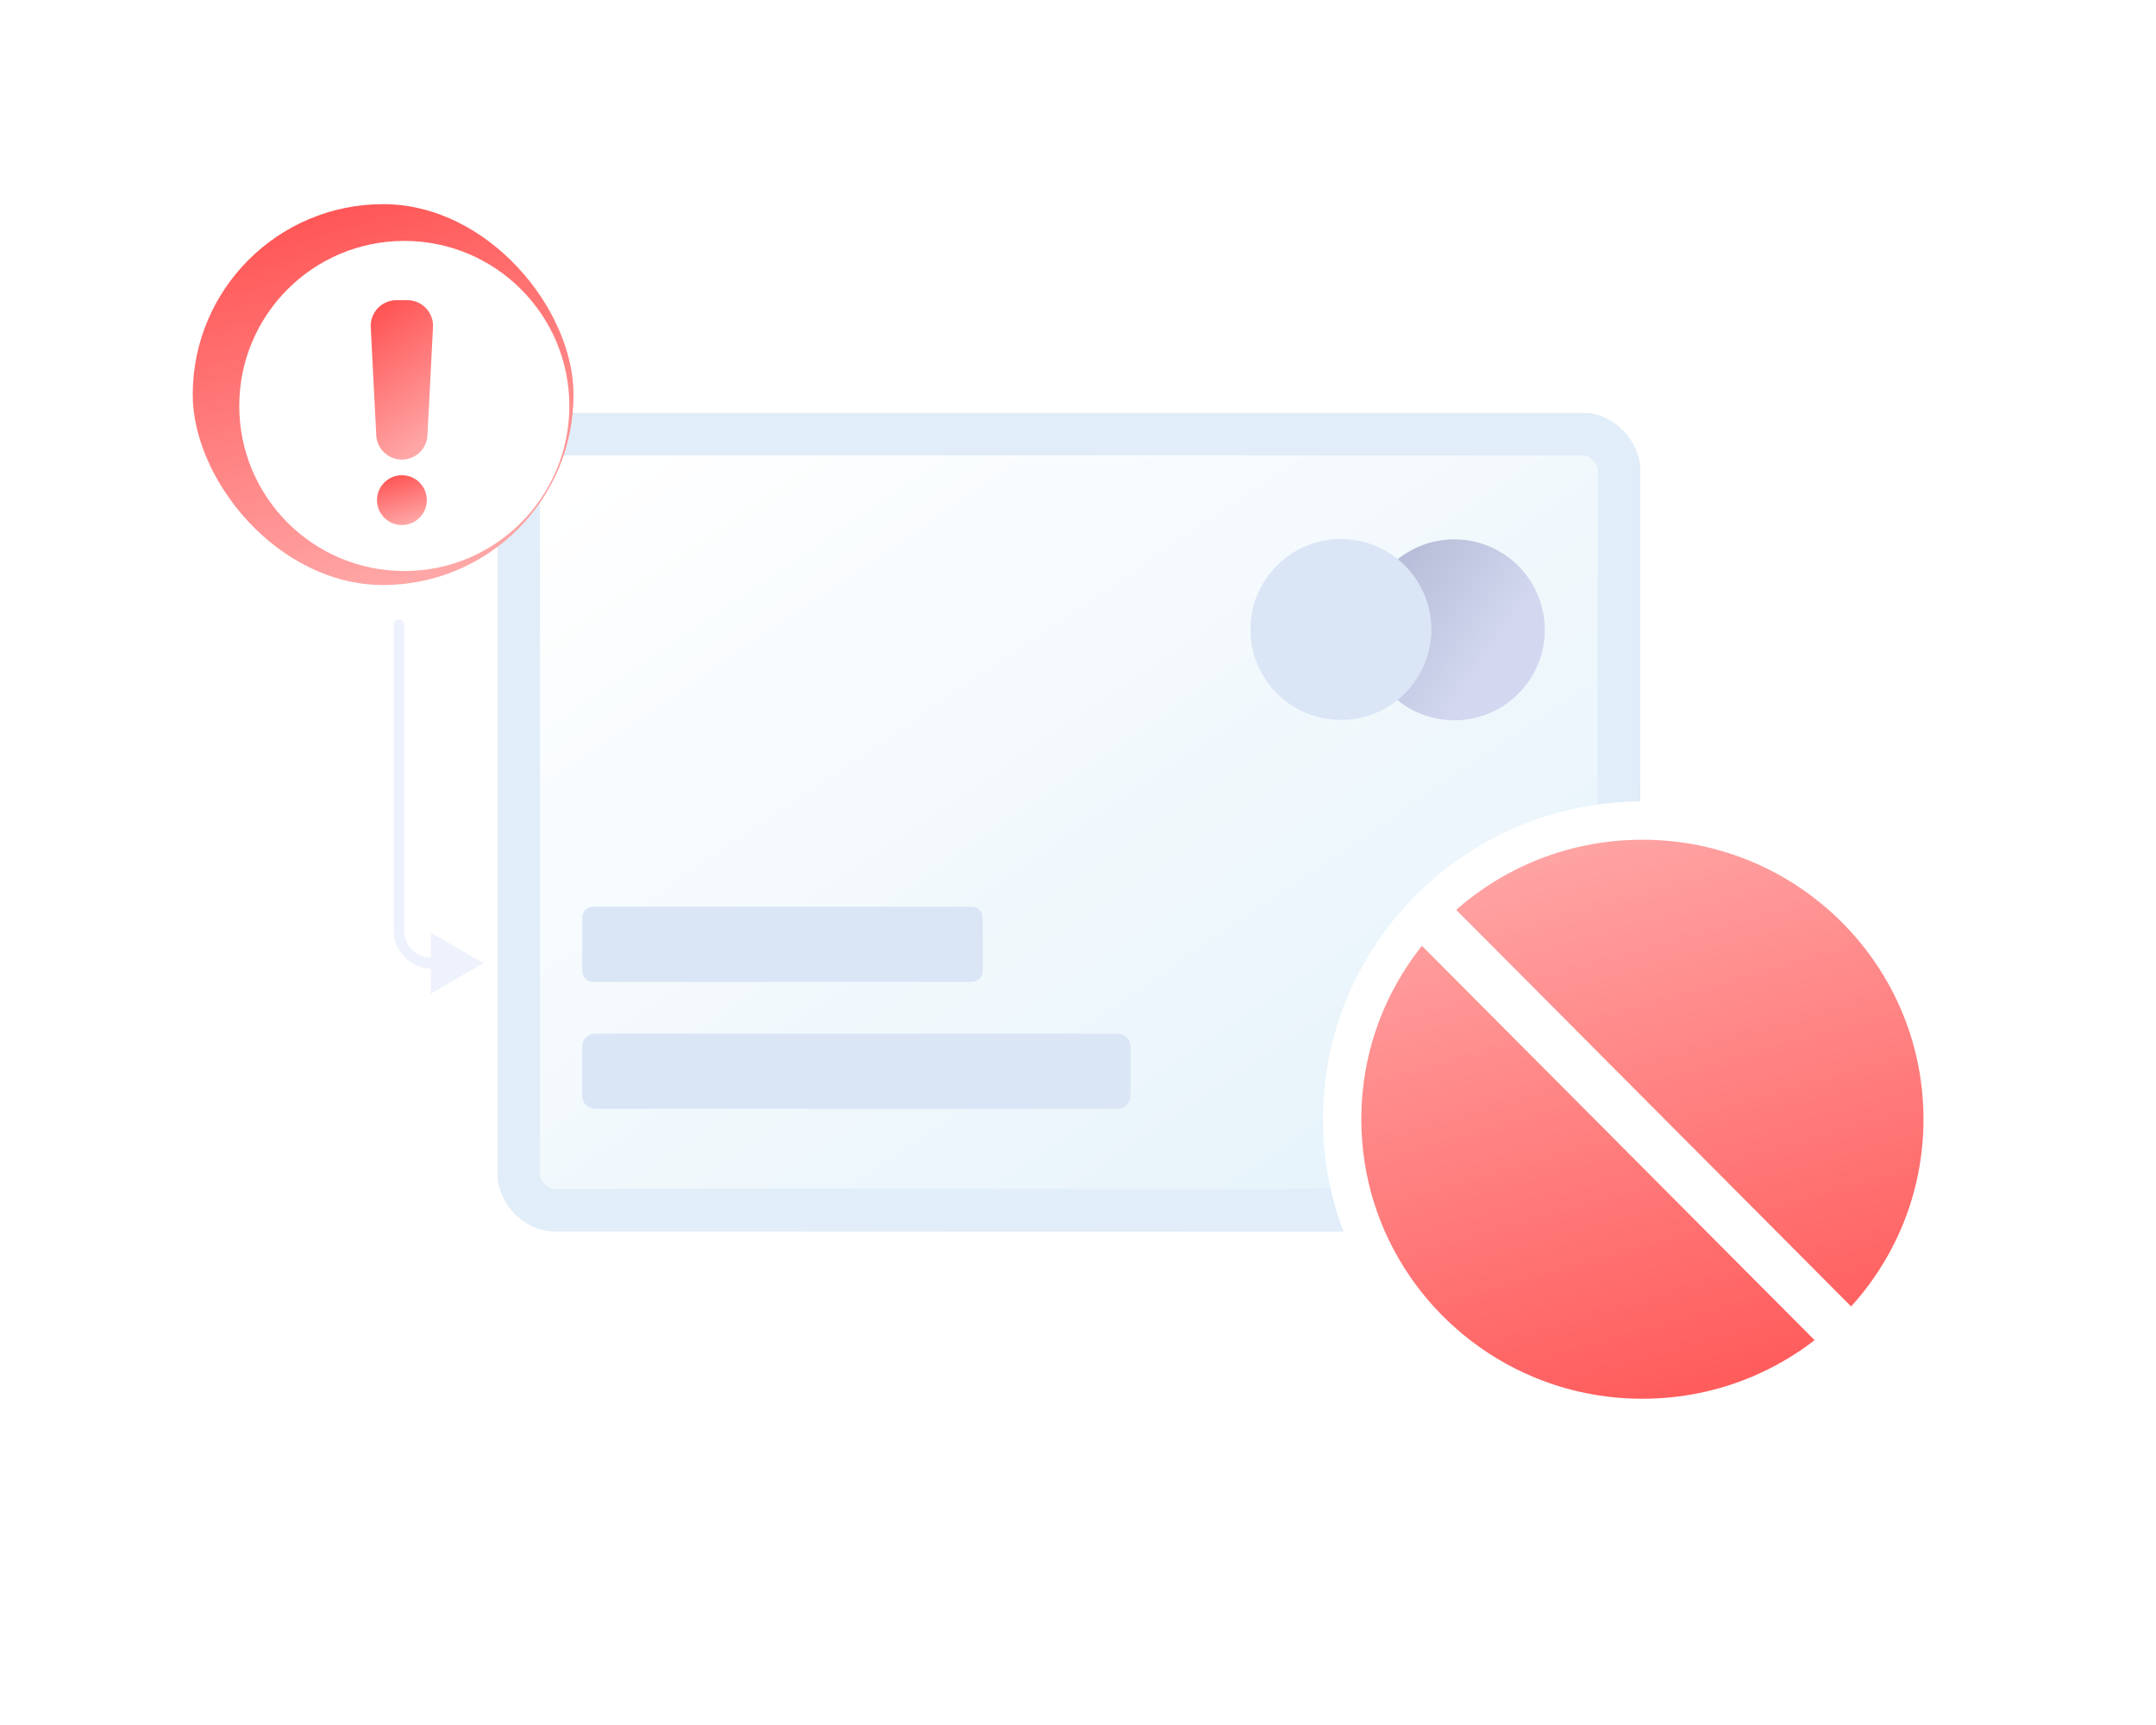 <svg width="120" height="96" viewBox="0 0 120 96" fill="none" xmlns="http://www.w3.org/2000/svg">
<rect x="27.7" y="22.989" width="63.584" height="45.53" rx="3.14" fill="#D9D9D9"/>
<rect x="27.7" y="22.989" width="63.584" height="45.53" rx="3.14" fill="url(#paint0_linear_12845_20162)"/>
<rect x="27.7" y="22.989" width="63.584" height="45.53" rx="3.14" fill="url(#paint1_linear_12845_20162)"/>
<rect x="28.877" y="24.167" width="61.229" height="43.175" rx="1.962" fill="url(#paint2_linear_12845_20162)" stroke="#E1EDF8" stroke-width="2.355"/>
<g filter="url(#filter0_d_12845_20162)">
<path d="M101.052 48.436L101.052 48.436C104.649 51.487 106.925 56.023 106.925 61.088C106.925 70.263 99.448 77.71 90.214 77.71C87.912 77.71 85.721 77.247 83.728 76.412L83.728 76.412C77.715 73.891 73.502 67.976 73.502 61.088C73.502 51.914 80.979 44.466 90.214 44.466C94.35 44.466 98.133 45.959 101.052 48.436Z" fill="url(#paint3_linear_12845_20162)" stroke="white" stroke-width="2.133"/>
<path d="M102.054 71.73C102.592 72.271 102.591 73.146 102.05 73.685C101.509 74.223 100.634 74.222 100.095 73.681L77.885 51.381C77.346 50.84 77.348 49.965 77.889 49.426C78.43 48.888 79.305 48.889 79.844 49.43L102.054 71.73Z" fill="white"/>
</g>
<ellipse cx="80.946" cy="35.051" rx="5.034" ry="5.034" transform="rotate(-180 80.946 35.051)" fill="url(#paint4_linear_12845_20162)"/>
<ellipse cx="74.634" cy="35.033" rx="5.034" ry="5.034" transform="rotate(-180 74.634 35.033)" fill="#DAE5F6"/>
<path d="M54.09 50.464H33.015C32.68 50.464 32.408 50.736 32.408 51.071V54.036C32.408 54.371 32.68 54.642 33.015 54.642H54.09C54.425 54.642 54.697 54.371 54.697 54.036V51.071C54.697 50.736 54.425 50.464 54.09 50.464Z" fill="#DAE5F6"/>
<path d="M62.212 57.527H33.119C32.726 57.527 32.408 57.845 32.408 58.237V60.994C32.408 61.387 32.726 61.705 33.119 61.705H62.212C62.604 61.705 62.922 61.387 62.922 60.994V58.237C62.922 57.845 62.604 57.527 62.212 57.527Z" fill="#DAE5F6"/>
<path d="M22.498 34.764C22.498 34.602 22.367 34.47 22.204 34.47C22.041 34.47 21.91 34.602 21.91 34.764H22.498ZM26.914 53.604L23.97 51.904V55.304L26.914 53.604ZM21.91 34.764V51.793H22.498V34.764H21.91ZM24.016 53.898H24.265V53.31H24.016V53.898ZM21.91 51.793C21.91 52.956 22.853 53.898 24.016 53.898V53.31C23.178 53.31 22.498 52.63 22.498 51.793H21.91Z" fill="#EEF2FC"/>
<g filter="url(#filter1_d_12845_20162)">
<rect x="12" y="11.998" width="21.195" height="21.195" rx="10.597" fill="url(#paint5_linear_12845_20162)"/>
</g>
<ellipse cx="22.503" cy="22.593" rx="9.186" ry="9.186" fill="white"/>
<path d="M22.368 25.579C22.002 25.578 21.65 25.438 21.385 25.186C21.119 24.933 20.961 24.589 20.942 24.224L20.635 18.206C20.625 18.013 20.655 17.82 20.722 17.638C20.789 17.457 20.893 17.291 21.026 17.15C21.159 17.01 21.32 16.898 21.498 16.822C21.676 16.745 21.867 16.706 22.061 16.706H22.675C22.868 16.706 23.06 16.746 23.238 16.822C23.415 16.898 23.576 17.01 23.709 17.151C23.843 17.291 23.946 17.457 24.013 17.638C24.08 17.82 24.11 18.013 24.1 18.206L23.793 24.224C23.774 24.59 23.616 24.934 23.351 25.186C23.085 25.438 22.734 25.578 22.368 25.579Z" fill="white"/>
<path d="M22.368 25.579C22.002 25.578 21.65 25.438 21.385 25.186C21.119 24.933 20.961 24.589 20.942 24.224L20.635 18.206C20.625 18.013 20.655 17.82 20.722 17.638C20.789 17.457 20.893 17.291 21.026 17.15C21.159 17.01 21.32 16.898 21.498 16.822C21.676 16.745 21.867 16.706 22.061 16.706H22.675C22.868 16.706 23.06 16.746 23.238 16.822C23.415 16.898 23.576 17.01 23.709 17.151C23.843 17.291 23.946 17.457 24.013 17.638C24.08 17.82 24.11 18.013 24.1 18.206L23.793 24.224C23.774 24.59 23.616 24.934 23.351 25.186C23.085 25.438 22.734 25.578 22.368 25.579Z" fill="url(#paint6_linear_12845_20162)"/>
<path d="M23.756 27.834C23.756 27.068 23.136 26.447 22.37 26.447C21.604 26.447 20.983 27.068 20.983 27.834C20.983 28.6 21.604 29.22 22.37 29.22C23.136 29.22 23.756 28.6 23.756 27.834Z" fill="white"/>
<path d="M23.756 27.834C23.756 27.068 23.136 26.447 22.37 26.447C21.604 26.447 20.983 27.068 20.983 27.834C20.983 28.6 21.604 29.22 22.37 29.22C23.136 29.22 23.756 28.6 23.756 27.834Z" fill="url(#paint7_linear_12845_20162)"/>
<defs>
<filter id="filter0_d_12845_20162" x="67.636" y="38.599" width="47.556" height="47.377" filterUnits="userSpaceOnUse" color-interpolation-filters="sRGB">
<feFlood flood-opacity="0" result="BackgroundImageFix"/>
<feColorMatrix in="SourceAlpha" type="matrix" values="0 0 0 0 0 0 0 0 0 0 0 0 0 0 0 0 0 0 127 0" result="hardAlpha"/>
<feOffset dx="1.2" dy="1.2"/>
<feGaussianBlur stdDeviation="3"/>
<feComposite in2="hardAlpha" operator="out"/>
<feColorMatrix type="matrix" values="0 0 0 0 0 0 0 0 0 0.175 0 0 0 0 0.438 0 0 0 0.1 0"/>
<feBlend mode="normal" in2="BackgroundImageFix" result="effect1_dropShadow_12845_20162"/>
<feBlend mode="normal" in="SourceGraphic" in2="effect1_dropShadow_12845_20162" result="shape"/>
</filter>
<filter id="filter1_d_12845_20162" x="8.818" y="9.452" width="25.014" height="25.014" filterUnits="userSpaceOnUse" color-interpolation-filters="sRGB">
<feFlood flood-opacity="0" result="BackgroundImageFix"/>
<feColorMatrix in="SourceAlpha" type="matrix" values="0 0 0 0 0 0 0 0 0 0 0 0 0 0 0 0 0 0 127 0" result="hardAlpha"/>
<feOffset dx="-1.273" dy="-0.636"/>
<feGaussianBlur stdDeviation="0.955"/>
<feComposite in2="hardAlpha" operator="out"/>
<feColorMatrix type="matrix" values="0 0 0 0 0 0 0 0 0 0.175 0 0 0 0 0.438 0 0 0 0.07 0"/>
<feBlend mode="normal" in2="BackgroundImageFix" result="effect1_dropShadow_12845_20162"/>
<feBlend mode="normal" in="SourceGraphic" in2="effect1_dropShadow_12845_20162" result="shape"/>
</filter>
<linearGradient id="paint0_linear_12845_20162" x1="27.7" y1="29.494" x2="65.857" y2="85.762" gradientUnits="userSpaceOnUse">
<stop stop-color="white"/>
<stop offset="1" stop-color="#E2F1FA"/>
</linearGradient>
<linearGradient id="paint1_linear_12845_20162" x1="30.285" y1="76.437" x2="87.49" y2="35.489" gradientUnits="userSpaceOnUse">
<stop stop-color="#F2F4FF"/>
<stop offset="1" stop-color="#D2E0F5"/>
</linearGradient>
<linearGradient id="paint2_linear_12845_20162" x1="27.7" y1="29.494" x2="65.857" y2="85.762" gradientUnits="userSpaceOnUse">
<stop stop-color="white"/>
<stop offset="1" stop-color="#E2F1FA"/>
</linearGradient>
<linearGradient id="paint3_linear_12845_20162" x1="91.883" y1="84.271" x2="78.995" y2="39.345" gradientUnits="userSpaceOnUse">
<stop stop-color="#FF4B4B"/>
<stop offset="1" stop-color="#FFB6B6"/>
</linearGradient>
<linearGradient id="paint4_linear_12845_20162" x1="86.697" y1="42.252" x2="67.4" y2="29.284" gradientUnits="userSpaceOnUse">
<stop stop-color="#A7ACCA"/>
<stop offset="0.486" stop-color="#D3D8F0"/>
</linearGradient>
<linearGradient id="paint5_linear_12845_20162" x1="21.602" y1="8.705" x2="29.357" y2="35.601" gradientUnits="userSpaceOnUse">
<stop stop-color="#FF4B4B"/>
<stop offset="1" stop-color="#FFB6B6"/>
</linearGradient>
<linearGradient id="paint6_linear_12845_20162" x1="22.205" y1="15.328" x2="28.03" y2="23.226" gradientUnits="userSpaceOnUse">
<stop stop-color="#FF4B4B"/>
<stop offset="1" stop-color="#FFB6B6"/>
</linearGradient>
<linearGradient id="paint7_linear_12845_20162" x1="22.24" y1="26.017" x2="23.254" y2="29.535" gradientUnits="userSpaceOnUse">
<stop stop-color="#FF4B4B"/>
<stop offset="1" stop-color="#FFB6B6"/>
</linearGradient>
</defs>
</svg>
